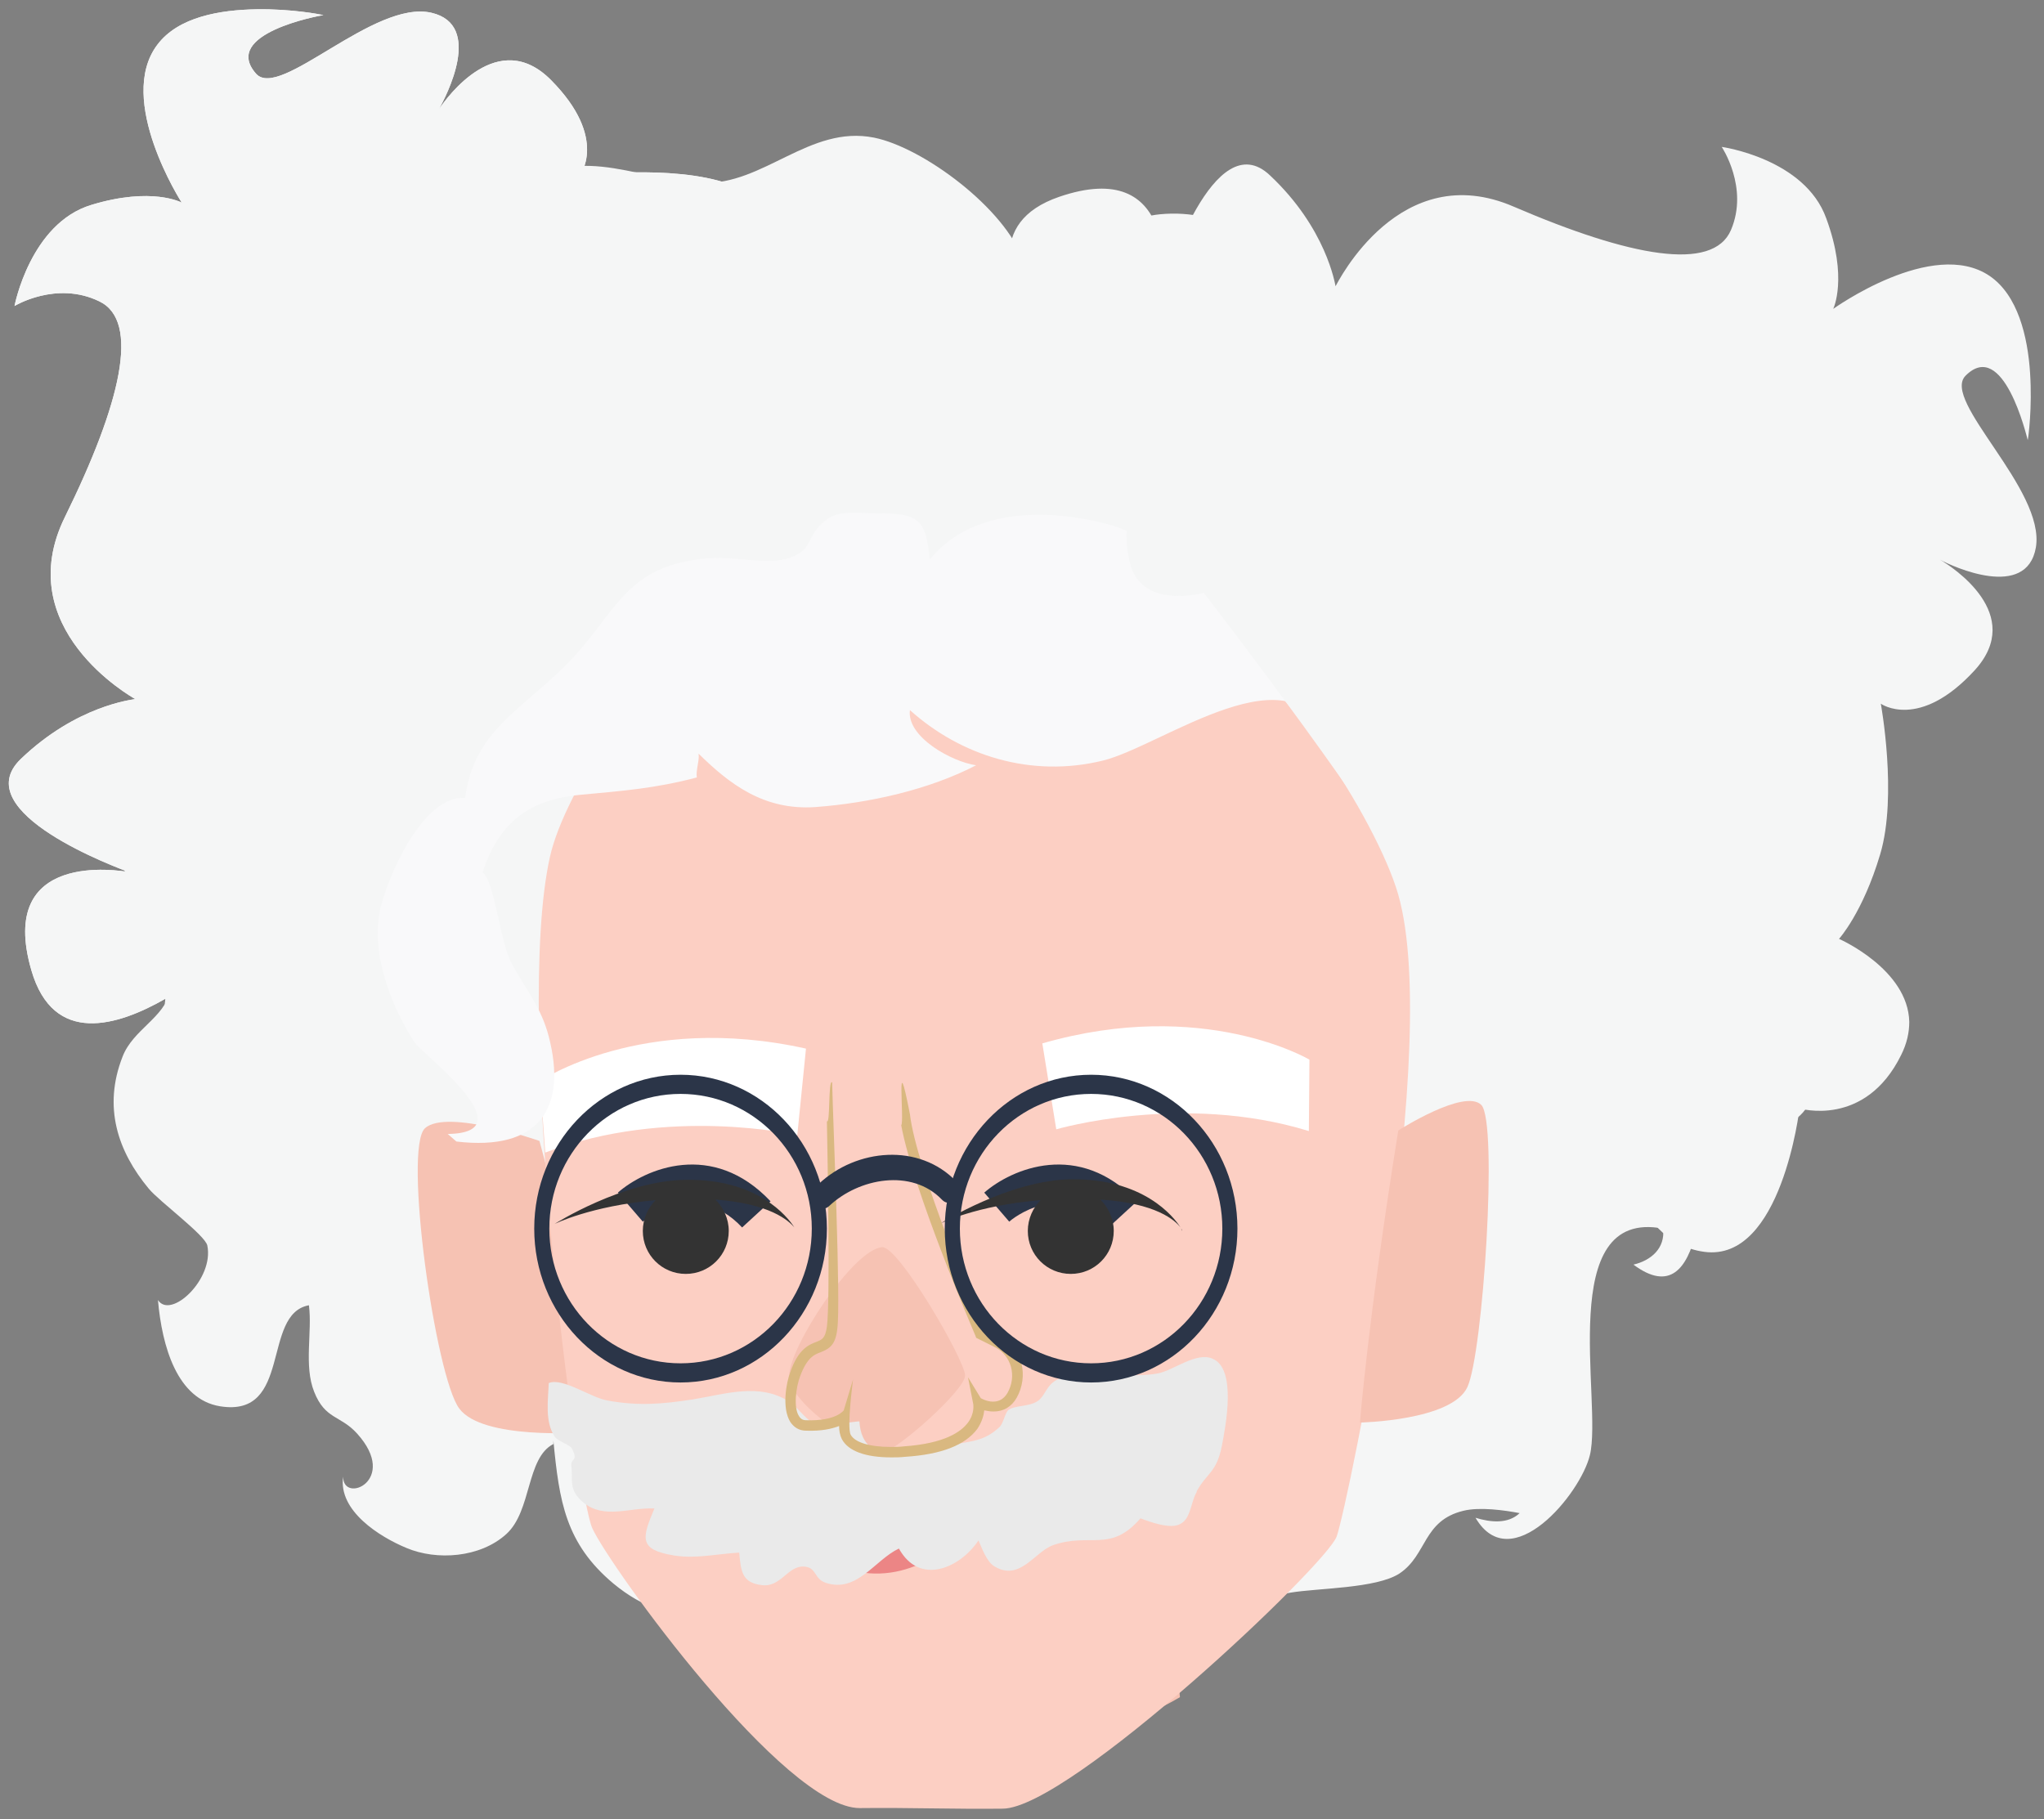 <?xml version="1.0" encoding="utf-8"?>
<!-- Generator: Adobe Illustrator 22.0.1, SVG Export Plug-In . SVG Version: 6.00 Build 0)  -->
<svg version="1.1" id="Layer_1" xmlns="http://www.w3.org/2000/svg" xmlns:xlink="http://www.w3.org/1999/xlink" x="0px" y="0px"
	 viewBox="0 0 352 313.3" style="enable-background:new 0 0 352 313.3;" xml:space="preserve">
<rect x="0" y="0" width="352" height="313.3" fill="#808080" stroke="none"/>
<style type="text/css">
	.st0{fill:#F5F6F6;}
	.st1{fill:#F6C2B3;}
	.st2{fill:#FCCFC3;}
	.st3{fill:#EC8585;}
	.st4{fill:#FFFFFF;}
	.st5{fill:#2B3548;}
	.st6{fill:#EAEAEA;}
	.st7{fill:#F9F9FA;}
	.st8{fill:#333333;}
	.st9{fill:#D9B880;}
</style>
<g>
	<path class="st0" d="M192.5,65.4C190,78.6,170.9,79,170.9,79s4.2,13.9-3.9,15c-8.1,1.1-11.7-2.2-11.7-2.2s-3,15.2-11.3,13.3
		c-1.4-0.3-4.3,0.6-8.1,2.4c-9.5,4.4-24.7,13.9-37.6,22.3c-12.9,8.4-23.5,15.8-23.5,15.8s2.4,10.9-5.8,12.4
		c-8.2,1.6-13.2-2.2-13.2-2.2s2.1,13.1-4.6,12.4c-0.7-0.1-1.4-0.2-1.9-0.4c1,4,0.7,8.9-4.7,12.8c-9.1,6.5-17.2-2.6-16.1-8.6
		c-8.2,4.7-19.3,8.2-23.1-4.9c-6-20.7,15.2-17.2,16.8-16.9c-1.6-0.6-28.2-10.3-18.6-19.5s19.2-10.2,19.7-10.3
		C22.6,120,1.7,108.2,11.2,89c9.6-19.5,13-33.7,5.9-37.1c-7.4-3.6-14.6,0.8-14.6,0.8s2.7-14.2,13.2-17.4c10.5-3.2,15.6-0.4,15.6-0.4
		S19.9,17.2,27.1,7.7c3.6-4.8,10.8-6,17.1-6.1l0,0c6-0.1,11.1,0.9,11.5,1C55,2.7,38,5.8,44.1,12.7c4.1,4.6,20.3-12.8,30.2-10.5
		c9,2.1,2.5,14.4,1.3,16.6c1.4-2.1,10.2-14.2,19.3-5c10,10.1,4.9,16.5,4.9,16.5s15.9-2.1,25.8,1.4c9.9,3.5,14.2,7.9,14.2,7.9
		s5.8-11.6,14.9-11.4c1.8,0,3.6,0.5,5.6,1.7c12.3,6.8,8.3,18,8.3,18S195,52.2,192.5,65.4z"/>
	<path class="st0" d="M192.5,65.4C190,78.6,170.9,79,170.9,79s4.2,13.9-3.9,15c-8.1,1.1-11.7-2.2-11.7-2.2s-3,15.2-11.3,13.3
		c-1.4-0.3-4.3,0.6-8.1,2.4c-9.5,4.4-24.7,13.9-37.6,22.3c-12.9,8.4-23.5,15.8-23.5,15.8s2.4,10.9-5.8,12.4
		c-8.2,1.6-13.2-2.2-13.2-2.2s2.1,13.1-4.6,12.4c-0.7-0.1-1.4-0.2-1.9-0.4c1,4,0.7,8.9-4.7,12.8c-9.1,6.5-17.2-2.6-16.1-8.6
		c-8.2,4.7-19.3,8.2-23.1-4.9c-6-20.7,15.2-17.2,16.8-16.9c-1.6-0.6-28.2-10.3-18.6-19.5s19.2-10.2,19.7-10.3
		C22.6,120,1.7,108.2,11.2,89c9.6-19.5,13-33.7,5.9-37.1c-7.4-3.6-14.6,0.8-14.6,0.8s2.7-14.2,13.2-17.4c10.5-3.2,15.6-0.4,15.6-0.4
		S19.9,17.2,27.1,7.7c3.6-4.8,10.8-6,17.1-6.1l0,0c6-0.1,11.1,0.9,11.5,1C55,2.7,38,5.8,44.1,12.7c4.1,4.6,20.3-12.8,30.2-10.5
		c9,2.1,2.5,14.4,1.3,16.6c1.4-2.1,10.2-14.2,19.3-5c10,10.1,4.9,16.5,4.9,16.5s15.9-2.1,25.8,1.4c9.9,3.5,14.2,7.9,14.2,7.9
		s5.8-11.6,14.9-11.4c1.8,0,3.6,0.5,5.6,1.7c12.3,6.8,8.3,18,8.3,18S195,52.2,192.5,65.4z"/>
	<g>
		<g>
			<g>
				<path class="st1" d="M128.1,249c0.3,0.8-0.6,45.6-0.6,45.6s43.2,16.7,75.7-2.3l-4.7-50.6L128.1,249z"/>
			</g>
		</g>
	</g>
	<path class="st0" d="M303.5,188.6c-3.5-3.9,2.7-12.7,4-15.6c4.7-10.5,2.8-48.5-14.4-47.2c4.6-3,6.5-3.3,7-9.9
		c0.4-4.6-0.4-9.8-4-12.6c4.1,7.3-1.1,13.7-9.4,11.7c-6.8-1.6-9-8.5-10-15c-2.2-15.1-0.2-49.8-22.9-48.4c-9.9,0.6-13.3,8-20.7,12.8
		c-1.7,1.1-4.1,4.1-6.6,2.5c-2.2-1.4-1.5-12.1-2.5-14.8c-4-10.4-13.7-16.2-24.2-15.2c-8.5,0.8-15,8.6-23.6,8
		c-3-8.9-17.2-19.5-25.7-21.2c-11.1-2.2-19,8.2-29.6,7.8c-12.3-0.5-22.3-7.9-34.1,2.9c-5.9,5.3-9.7,40.4-19.3,38.5
		c-1.8-7.3-12.9-7.2-16.7-1.8c16.3-3.1-9.5,36.2-2.8,7.6c-16.1,6.6-16.6,30.9-12.2,44.2c2.9,8.8,5.4,25-8.4,22.7
		c-0.7-3.6,1.4-6.6,1.2-9.5c-5.6,5.4-9.6,14.6-5.6,22.4c2.4,4.8,7.8,5.1,6.3,12.2c-1,4.6-6.4,6.6-8.2,11.3
		c-3.4,8.7-0.8,16.3,4.5,22.7c1.8,2.2,9.7,8,10.1,9.8c1.2,5.8-6.3,12.8-8.5,9.4c0.7,8,3.3,17.1,10.7,18.3c12.5,2,7.1-15.9,15.3-17.4
		c0.6,4.6-0.9,10.4,0.9,14.9c1.9,4.8,4.5,4,7.4,7.2c7.3,8.1-2.5,12.2-2.4,7.4c-0.9,5.9,6.3,10.4,10.9,12.3
		c5.2,2.2,12.7,1.7,17.2-2.4c4.4-4,3.4-13.1,8.1-15.5v-0.6c1,10.5,2.1,17.7,10.3,24.6c10.5,8.7,20.1,5.8,29.8-2.8
		c2,4.7,8.4,8.6,13.2,10.8c12.7,5.9,21.2-0.2,33.6-3.3c5.6-1.4,7.7-2.5,11.9-5.2c3.7-2.4,0.9-3.5,5.7-2.5c2.7,0.6,5.1,5.3,8.6,6.2
		c4.3,1.1,9.6-0.9,13.8-1.6c4.7-0.8,14.8-0.7,18.8-3.3c4.8-3.2,4-9.1,11-10.8c2.8-0.7,7.1-0.1,9.7,0.4c-2,1.9-5,1.6-7.6,0.8
		c6.1,10.4,18.1-4.1,19.7-10.8c2.2-9.1-6.1-42.6,12.6-39c0.4,3.4-2.1,5.5-5.1,6.2c12.6,9.4,11.7-16.4,13.1-22.6
		c5.3,1.7,17.6-0.3,17.7-7.7C309.9,189.4,305.8,191.2,303.5,188.6z"/>
	<g>
		<g>
			<g>
				<path class="st1" d="M92.9,196.5c0,0-15.9-5.6-19.7-2.2c-3.8,3.4,1.8,42.9,5.9,48.3c4,5.4,21.2,4.1,21.2,4.1
					S101.6,228.1,92.9,196.5z"/>
			</g>
		</g>
	</g>
	<g>
		<g>
			<g>
				<path class="st2" d="M94.7,147.6c-6.3,28.3,4.7,110,7.3,115.6c3,6.6,33.1,48.3,46.1,48.2c8.6-0.1,16.1,0.2,24.6,0.1
					c11.5-0.1,55.8-42,57.5-46.9c1.9-5.4,18.8-86.2,10.2-111.8c-4.6-13.8-22.2-40.8-36.2-46.5c-18.8-7.6-64.5-8.9-81.7,1.6
					C112,114.3,97.3,135.9,94.7,147.6z"/>
			</g>
		</g>
	</g>
	<g>
		<g>
			<g>
				<g>
					<path class="st3" d="M143,261c9,7.8,16.8-0.4,17.1-0.7l4.8,4.5c-4.3,4.6-15.3,10.7-26.3,1.2L143,261z"/>
				</g>
			</g>
		</g>
	</g>
	<g>
		<g>
			<g>
				<g>
					<path class="st4" d="M179.5,179.7l2.4,14.8c0,0,21.8-6.4,43.5,0.3l0.1-12.3C225.5,182.5,207.3,171.7,179.5,179.7z"/>
				</g>
			</g>
		</g>
		<g>
			<g>
				<g>
					<path class="st4" d="M93,186.2l0.9,12.3c21.2-8.1,43.4-3,43.4-3l1.5-14.9C110.5,174.3,93,186.2,93,186.2z"/>
				</g>
			</g>
		</g>
	</g>
	<g>
		<g>
			<g>
				<path class="st1" d="M240.8,194.7c0,0,11.4-7.3,14.3-4.4c2.9,3,0.3,42.8-2.4,48.6c-2.7,5.8-18.5,6.1-18.5,6.1
					S235.6,227,240.8,194.7z"/>
			</g>
		</g>
	</g>
	<g>
		<g>
			<g>
				<g>
					<path class="st5" d="M190.9,211.4c-8.1-8.6-16.8-1.3-17.1-1l-4.3-5c4.7-4.1,16.3-9.1,26.3,1.5L190.9,211.4z"/>
				</g>
			</g>
		</g>
	</g>
	<g>
		<g>
			<g>
				<path class="st1" d="M151.9,214.8c-5,0.4-16,17.2-16,22.2s13.5,13.5,16,13.2s14.3-10.8,14.3-13.3
					C166.2,234.3,154.7,214.5,151.9,214.8z"/>
			</g>
		</g>
	</g>
	<g>
		<g>
			<g>
				<rect x="178.8" y="205.9" class="st5" width="8.1" height="6.2"/>
			</g>
		</g>
	</g>
	<g>
		<g>
			<g>
				<g>
					<path class="st5" d="M127.8,211.4c-8.1-8.6-16.8-1.3-17.1-1l-4.3-5c4.7-4.1,16.3-9.1,26.3,1.5L127.8,211.4z"/>
				</g>
			</g>
		</g>
	</g>
	<g>
		<g>
			<g>
				<rect x="115.7" y="205.9" class="st5" width="8" height="6.2"/>
			</g>
		</g>
	</g>
	<g>
		<path class="st6" d="M229.4,130.2c-0.2-0.8-0.4-1.5-0.6-2.2c0,0.6,0.1,1.1,0,1.7L229.4,130.2z"/>
		<path class="st7" d="M205.9,100.3c-5.2-3.7-8.7-8.3-14.7-9.9c-10.9-3-24.1-2.8-31.1,6c-0.6-7.3-2.2-8-9.3-8
			c-3.2,0-6.4-0.6-8.6,1.2c-3.6,2.8-1.9,5-6.3,6.5c-3.5,1.2-9.3-0.2-13.1,0C107.1,97,106.3,106,97,115c-7.9,7.7-15.4,11.2-16.9,22.4
			c-7.3-0.4-13.2,13.4-14.5,18.7c-1.9,7.6,1.5,16.7,5.7,23.3c1.3,2.1,19.7,15.7,5.8,15.9c-0.1-0.1,1.6,1.4,1.5,1.3
			c14.3,1.7,19.1-5.8,15.9-18.1c-1.3-5-3.9-8-6.3-12.4c-2.2-4-2.9-14-5.1-15.9c2.7-8,7.4-12.4,16.7-13.3c7.5-0.7,13-1.1,20.2-3
			c-0.2-1.2,0.5-3,0.3-4.1c5.3,5.2,11.2,9.8,20.1,9.2c9.4-0.7,19.6-3,27.7-7.2c-4.2-0.6-12-4.9-11.4-9.5c8.8,7.9,20.9,11.7,33.2,8.7
			c10.3-2.5,33.4-20.3,39-2.9C228.2,115.2,215.9,107.3,205.9,100.3z"/>
	</g>
	<g>
		<path class="st6" d="M137.1,241.7L137.1,241.7c0.1,0,0.3,0,0.4,0H137.1z"/>
		<path class="st6" d="M208.8,234c-2.7-1.2-6.6,1.9-9.2,2.5c-2.4,0.5-5.2,0.3-7.6,0.4c-3.1,0.1-7.3-0.8-10.1,0.8
			c-1.7,0.9-1.9,2.7-3.2,3.6c-1.5,1-3.8,0.7-5,1.5c-0.6,0.4-0.9,2.4-1.6,3c-2.9,2.7-5.2,2.3-9.1,3.3c-4.4,1.1-14.5,4.3-15-4.3
			c0-0.1-6.3,0.9-7,0.7c-2.2-0.7-3.2-2.8-5.1-4.1c-5.1-3.3-11-1.3-16.5-0.4c-5.2,0.8-9.4,1.2-14.8,0.2c-2.9-0.5-7.7-4-10.1-3
			c-0.1,2.9-0.7,6.6,1,9.2c0.6,0.9,2.7,1.4,3,2.1c1.2,2.4-0.3,1.4-0.1,3.1c0.3,2.2-0.6,4,2.1,6.2c3.6,2.9,7.9,0.8,12.2,1
			c-2.2,5.2-2.7,7.1,3.4,8.1c3.8,0.6,7.5-0.3,11.2-0.5c0.3,3.1,0.4,5.2,3.9,5.6c3.3,0.4,4.4-3.3,7.2-3.2c2.3,0.1,1.7,2.1,3.8,2.8
			c5.4,1.8,8.4-3.9,12.6-5.9c3.6,6.5,10.6,3.3,13.7-1.4c0.6,1.3,1.4,3.7,2.8,4.5c4.4,2.6,6.9-2.6,10.1-3.7c6.4-2.2,9.8,1.4,15-4.6
			c1.6,0.6,5.1,1.9,6.8,1c1.8-0.9,1.8-3.3,2.7-5.2c0.1-0.2,0.2-0.3,0.2-0.5c1.8-3.2,3.4-3.2,4.3-7.7
			C211.1,245.5,213,235.7,208.8,234z"/>
	</g>
	<g>
		<path class="st8" d="M136.8,211.5C136.9,211.5,136.9,211.6,136.8,211.5C136.9,211.6,136.9,211.5,136.8,211.5z"/>
		<path class="st8" d="M136.8,211.4C136.8,211.4,136.8,211.5,136.8,211.4C136.8,211.5,136.8,211.4,136.8,211.4z"/>
		<path class="st8" d="M136.9,211.6c0.1,0.2,0.2,0.4,0.2,0.4S137,211.8,136.9,211.6z"/>
		<path class="st8" d="M136.8,211.4c-1.2-1.9-6.4-8.4-18.7-8.2c-10.8,0.1-22.6,7.6-22.6,7.6s6.2-3.1,17.4-4.1
			c-1.3,1.3-2.2,3.2-2.2,5.3c0,4.1,3.3,7.4,7.4,7.4c4.1,0,7.4-3.3,7.4-7.4c0-2.1-0.9-4-2.3-5.4C132.6,207.3,135.8,210.2,136.8,211.4
			z"/>
	</g>
	<g>
		<path class="st8" d="M203.4,211.5C203.4,211.5,203.4,211.6,203.4,211.5C203.4,211.6,203.4,211.5,203.4,211.5z"/>
		<path class="st8" d="M203.3,211.4C203.3,211.4,203.3,211.5,203.3,211.4C203.3,211.5,203.3,211.4,203.3,211.4z"/>
		<path class="st8" d="M203.4,211.6c0.1,0.2,0.2,0.4,0.2,0.4S203.6,211.8,203.4,211.6z"/>
		<path class="st8" d="M203.3,211.4c-1.2-1.9-6.4-8.4-18.7-8.3c-10.8,0.1-22.6,7.6-22.6,7.6s6.1-3.1,17.2-4
			c-1.3,1.3-2.2,3.2-2.2,5.3c0,4.1,3.3,7.4,7.4,7.4c4.1,0,7.4-3.3,7.4-7.4c0-2.1-0.9-4-2.3-5.4C199.1,207.2,202.4,210.2,203.3,211.4
			z"/>
	</g>
	<path class="st9" d="M175.9,234.8c-0.5-1.9-1.8-3.6-3.6-4.4l-2.8-1.4c-1.3-3-11.7-27.7-12.8-37.1c-2.5-12.9-0.9,1.3-1.5,1.9
		c2.1,11.3,12.3,35.1,12.8,36.3l0.1,0.3l3.4,1.7c1.3,0.7,2.2,1.9,2.6,3.3c0.4,1.5,0.2,3.1-0.6,4.5c-0.6,1-1.4,1.5-2.5,1.5
		s-2.1-0.6-2.1-0.6l-2.2-3.6l0.9,4.6c0,0,0.3,1.6-0.9,3.2s-4,3.6-11,4.1c-0.8,0.1-1.6,0.1-2.3,0.1c-3.7,0-6.2-0.8-6.9-2.1
		c-0.7-1.3,0.4-9.4,0.4-9.5l-1.6,5.3c0,0-1.3,1.9-6.5,1.7c-0.5,0-0.9-0.2-1.2-0.7c-1-1.5-0.5-5.1,0.2-6.9c1.2-3.2,2.4-3.7,3.5-4.1
		c1.5-0.6,2.6-1.2,2.9-4.1c0.6-4.5-0.7-34.5-0.9-42.4c-0.7-0.5-0.3,7.3-0.9,6.7c0.1,5.6,0.6,30.8,0,35.4c-0.3,2-0.8,2.2-1.8,2.6
		c-1.3,0.5-3.1,1.2-4.5,5.2c-0.7,1.8-1.5,6.2,0,8.6c0.6,0.9,1.5,1.5,2.7,1.5c2.6,0.1,4.4-0.3,5.7-0.8c0,0.7,0.1,1.5,0.5,2.3
		c1.1,2,4,3.1,8.5,3.1c0.7,0,1.5,0,2.4-0.1c6.2-0.4,10.3-2,12.4-4.8c0.8-1.2,1.1-2.3,1.2-3.2c0.5,0.1,1,0.2,1.6,0.2
		c1.7,0,3.1-0.8,4-2.4C176.1,238.9,176.4,236.8,175.9,234.8z"/>
	<g>
		<g>
			<g>
				<g>
					<path class="st5" d="M187.9,238.1c-13.9,0-25.2-11.9-25.2-26.5s11.3-26.5,25.2-26.5s25.2,11.9,25.2,26.5
						C213.1,226.2,201.8,238.1,187.9,238.1z M187.9,188.4c-12.5,0-22.6,10.4-22.6,23.2c0,12.8,10.1,23.2,22.6,23.2
						s22.6-10.4,22.6-23.2S200.4,188.4,187.9,188.4z"/>
				</g>
			</g>
		</g>
		<g>
			<g>
				<g>
					<path class="st5" d="M117.2,238.1c-13.9,0-25.2-11.9-25.2-26.5s11.3-26.5,25.2-26.5s25.2,11.9,25.2,26.5
						S131.1,238.1,117.2,238.1z M117.2,188.4c-12.5,0-22.6,10.4-22.6,23.2c0,12.8,10.1,23.2,22.6,23.2s22.6-10.4,22.6-23.2
						S129.7,188.4,117.2,188.4z"/>
				</g>
			</g>
		</g>
		<g>
			<g>
				<g>
					<path class="st5" d="M164.7,203.5c-6.4-6.7-17.2-5.7-23.7,0.4c-1.8,1.7,0,5.5,1.8,3.8c5.1-4.8,14.2-6.5,19.4-1.1
						C163.9,208.4,166.4,205.4,164.7,203.5z"/>
				</g>
			</g>
		</g>
	</g>
	<path class="st0" d="M293.5,215.6c-13.3-1.8-14.7-20.9-14.7-20.9s-13.7,4.9-15.2-3.1c-1.6-8,1.6-11.8,1.6-11.8s-15.3-2.2-13.9-10.6
		c0.2-1.4-0.8-4.2-2.8-8c-4.9-9.2-15.2-24-24.2-36.4c-9.1-12.5-17-22.7-17-22.7s-10.7,3-12.7-5.1s1.6-13.3,1.6-13.3
		s-12.9,2.7-12.6-4c0-0.7,0.1-1.4,0.3-1.9c-3.9,1.2-8.9,1.2-13-4c-6.9-8.7,1.7-17.3,7.8-16.6c-5.1-7.9-9.1-18.9,3.7-23.3
		c20.4-7,18,14.3,17.8,15.9c0.5-1.7,8.9-28.7,18.5-19.6c9.7,9.1,11.2,18.7,11.3,19.1c0.4-0.7,11.1-22.2,30.7-13.7
		c20,8.6,34.3,11.3,37.4,4s-1.6-14.3-1.6-14.3s14.3,2,18,12.3c3.8,10.3,1.2,15.6,1.2,15.6s17.1-12.3,26.9-5.7
		c4.9,3.3,6.6,10.5,7,16.7l0,0c0.4,6-0.3,11.2-0.4,11.6c-0.2-0.7-4.2-17.6-10.7-11.1c-4.3,4.3,13.8,19.6,12.1,29.6
		c-1.6,9.1-14.3,3.3-16.5,2.1c2.2,1.3,14.7,9.4,6,19c-9.6,10.5-16.2,5.8-16.2,5.8s2.9,15.8-0.1,25.9c-3,10.1-7.1,14.6-7.1,14.6
		s11.9,5.2,12.1,14.3c0,1.8-0.4,3.7-1.4,5.7c-6.2,12.6-17.5,9.2-17.5,9.2S306.8,217.4,293.5,215.6z"/>
</g>
</svg>
